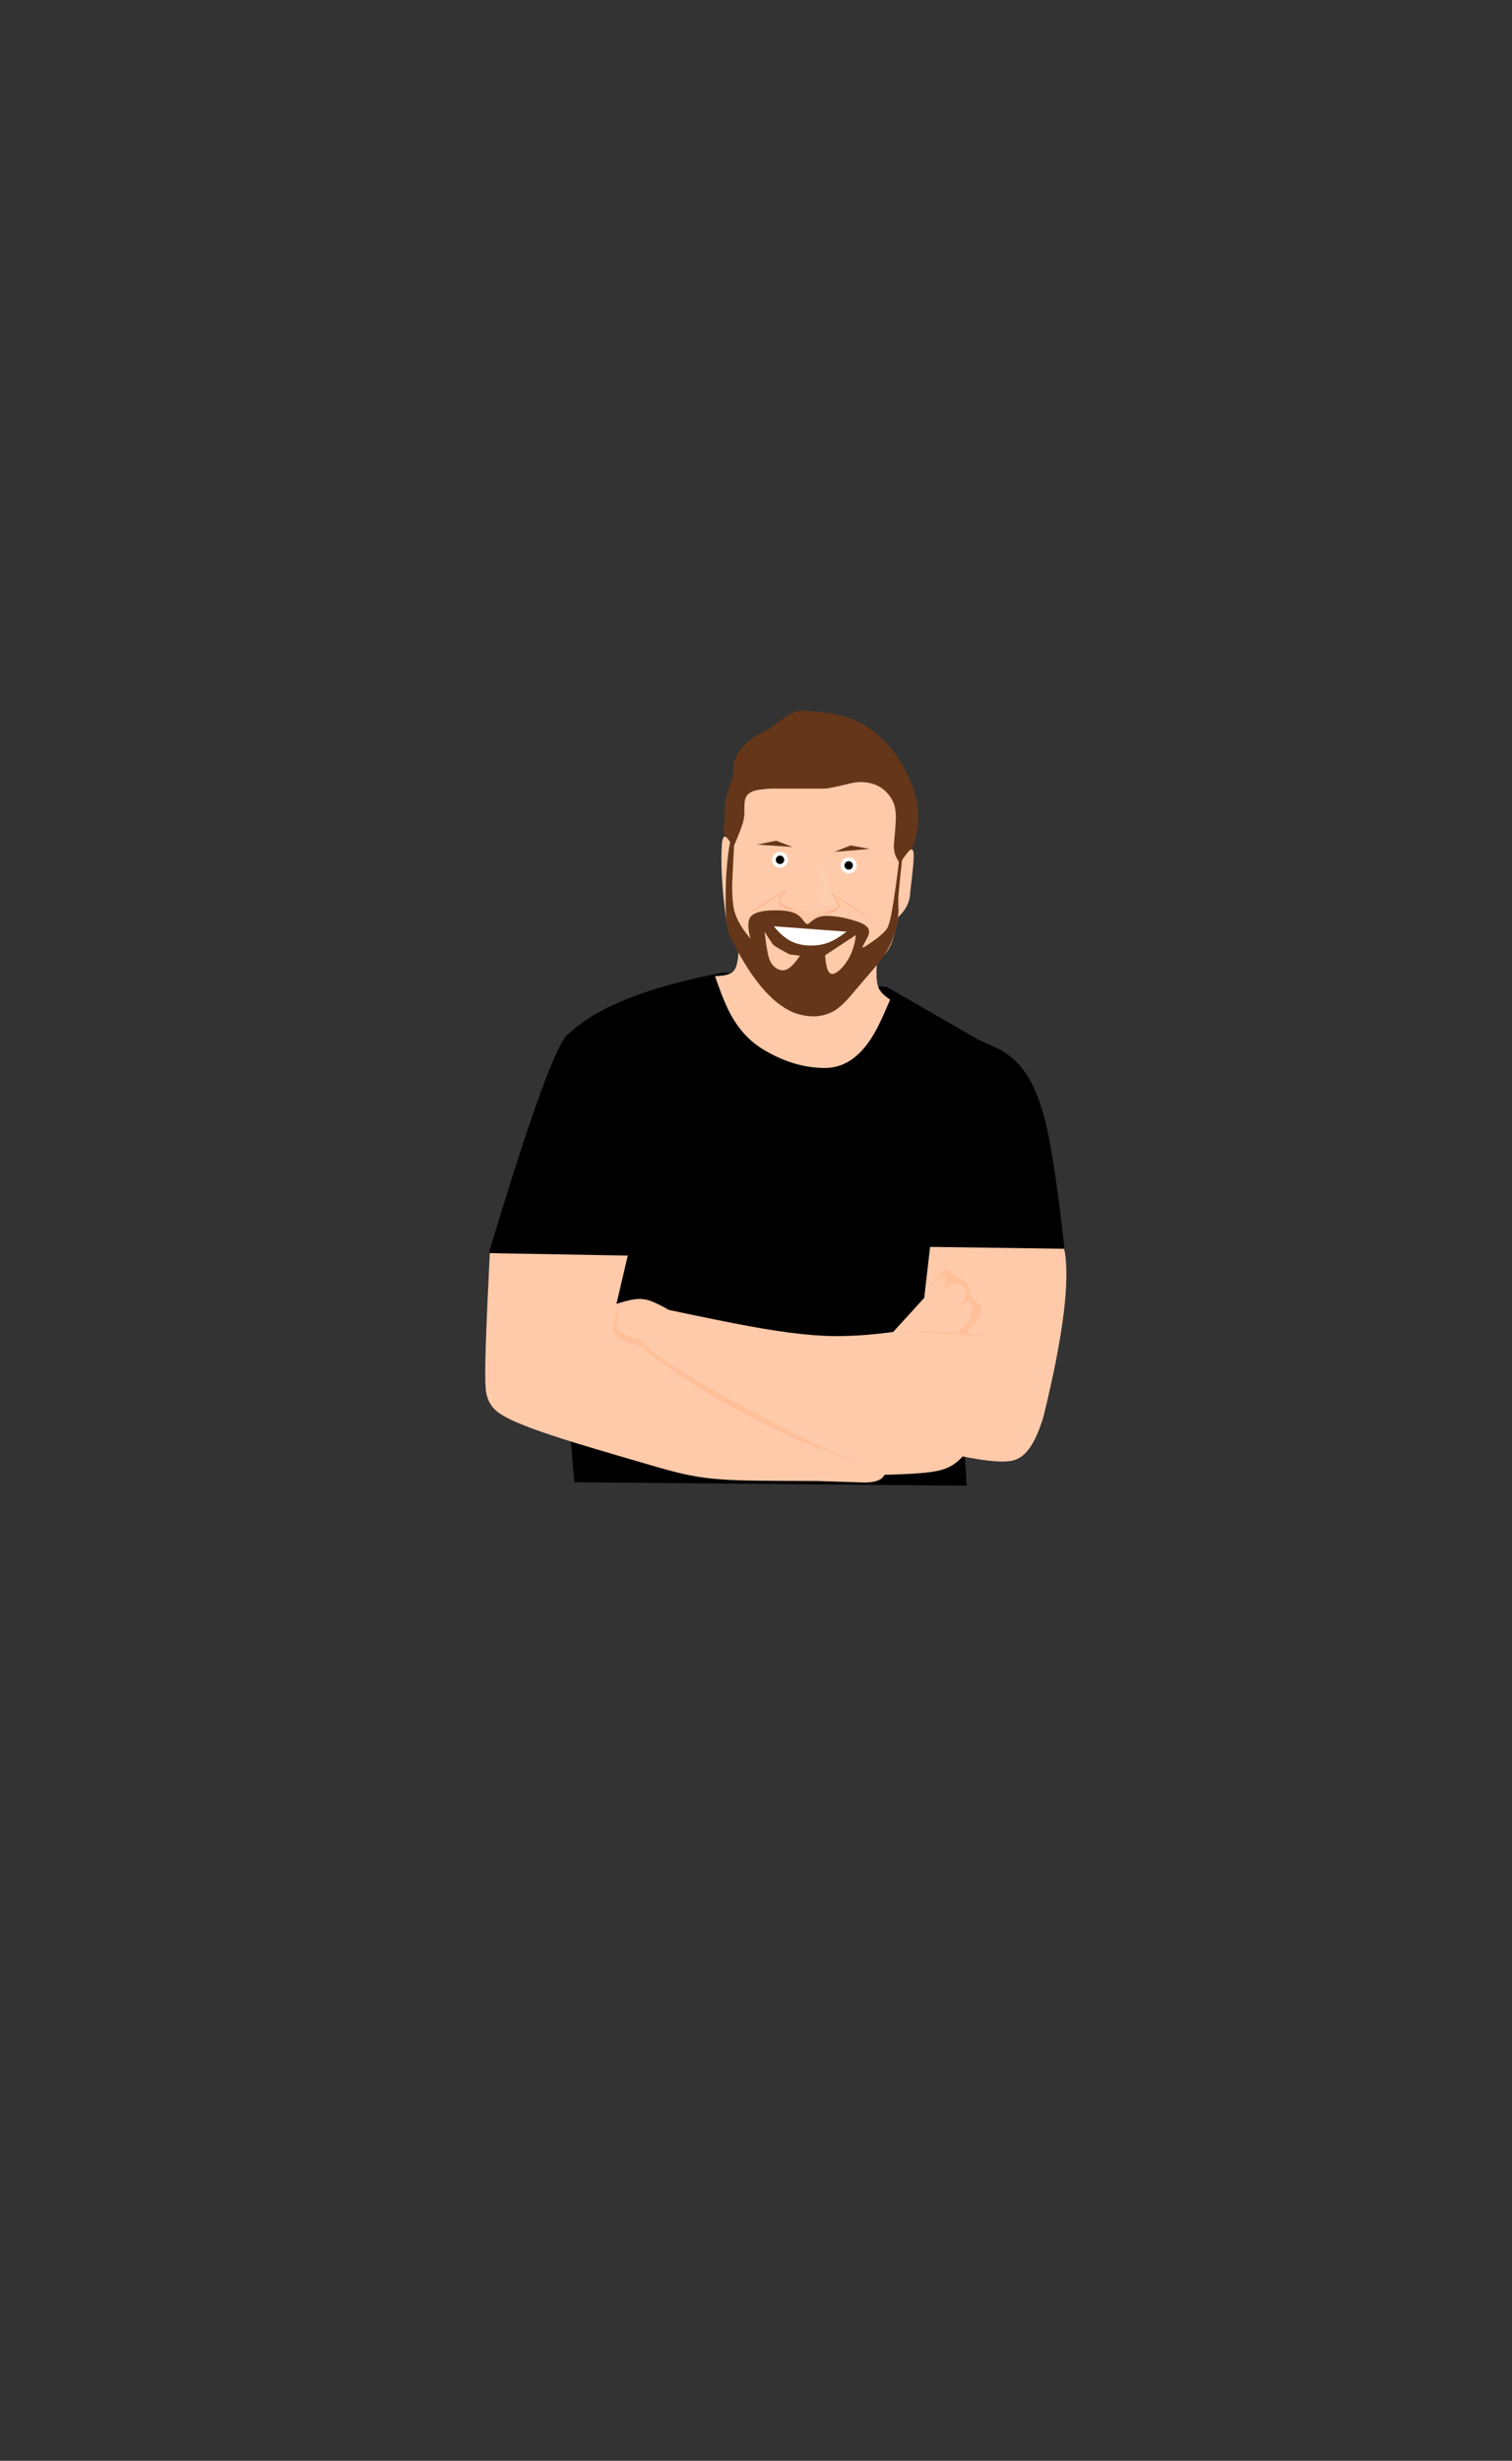 <?xml version='1.0' encoding='utf-8'?>
<svg xmlns="http://www.w3.org/2000/svg" version="1.1" width="600px" height="976px" viewBox="0 0 600 976"><rect x="0" y="0" width="600" height="976" fill="#333333" stroke="none"/> <g id="layer1"> <g style="fill:rgb(0,0,0); fill-opacity:1.0; stroke-linejoin: miter"> <path d="M213.1,587.755Q233.08,587.931,224.804,587.858L213.18,587.755 M286.986,385.71Q242.473,394.135,225.867,409.848Q219.275,412.893,194.092,496.593L221.609,511.968L227.893,587.885L383.613,589.261L377.959,496.556L422.511,496.055Q417.964,455.081,414.093,442.104Q409.604,425.813,401.255,419.319Q399.503,417.842,396.671,416.22L388.351,412.421L352.003,391.49L287.196,385.728"/> </g> <g style="fill:rgb(101,54,25); fill-opacity:1.0; stroke-linejoin: miter"> <path d="M319.83,281.913Q316.17,281.732,313.795,283.02Q313.043,283.112,305.725,288.716L299.844,291.837Q294.106,295.931,291.868,300.449Q291.368,301.606,291.201,302.858Q290.979,308.006,290.717,308.471Q287.833,316.723,287.963,317.396Q287.569,319.202,287.531,325.406L287.168,328.413Q287.145,329.376,287.471,330.867Q289.469,338.893,289.648,340.203L290.958,348.253L355.715,352.556Q363.838,334.571,364.274,326.314Q365.132,316.928,359.528,306.119Q353.455,294.087,343.37,287.802Q336.061,282.894,319.851,281.913"/> </g> <g style="fill:rgb(255,202,169); fill-opacity:1.0; stroke-linejoin: miter"> <path d="M341.315,310.178Q339.607,310.25,337.912,310.575Q328.969,312.826,327.05,312.791L305.824,312.789Q300.512,313.028,298.456,313.981Q296.417,314.841,295.783,316.766Q295.336,317.437,295.381,323.122Q295.25,324.447,294.94,325.696Q294.711,327.393,291.036,336.02L288.995,332.909Q288.385,332.071,287.844,331.858Q286.893,331.452,286.492,334.324Q285.682,345.916,287.89,362.552Q289.218,371.763,293.103,376.808Q292.793,383.571,291.066,385.157Q289.61,387.016,283.738,387.161Q286.38,394.818,288.132,398.61Q293.206,410.247,302.572,416.05Q314.785,423.514,327.103,423.581Q340.716,423.706,349.214,405.453Q350.648,402.556,353.215,396.488Q349.034,393.635,348.453,391.229Q347.464,388.433,348.016,381.389Q351.848,378.347,353.246,375.268Q354.751,372.391,356.417,363.765Q361.087,359.411,361.174,354.021Q363.009,339.626,362.455,337.9Q362.108,336.277,361.055,337.243Q360.329,337.624,357.076,342.417Q355.976,340.848,355.505,339.694Q354.715,337.859,354.691,335.253Q355.763,323.793,355.454,322.886Q355.254,319.744,354.351,317.864Q350.42,310.233,341.43,310.174"/> </g> <g style="fill:rgb(101,54,25); fill-opacity:1.0; stroke-linejoin: miter"> <path d="M291.205,328.684Q289.003,333.843,288.125,348.342Q287.49,365.064,289.168,370.182Q301.324,395.953,315.032,401.652Q324.256,404.936,331.264,400.776Q333.821,399.182,336.799,395.822L347.212,383.642Q349.269,381.16,350.596,379.218Q354.558,373.742,355.971,366.111Q356.43,363.643,356.57,361.357Q356.307,357.008,356.646,354.014Q356.973,349.914,358.182,338.962L356.82,341.134Q353.827,365.068,352.5,367.006Q352.144,369.72,343.384,375.348Q342.152,376.027,342.202,375.63L344.498,371.289Q345.029,369.896,344.817,369.019Q344.46,367.247,341.383,365.929Q334.048,363.275,327.918,363.244Q325.82,363.291,324.428,363.9Q323.236,364.347,320.963,366.264Q320.604,366.522,320.193,366.455Q319.801,366.319,319.514,365.981Q317.92,363.938,317.394,363.499Q316.606,362.786,315.916,362.447Q313.886,361.37,310.173,361.111Q300.961,360.706,298.297,363.176Q295.903,365.082,297.784,372.292Q291.614,365.063,290.96,358.875Q290.504,355.843,290.558,351.619Q290.417,351.59,291.435,332.71Q291.558,328.972,291.254,328.703"/> </g> <g style="fill:rgb(255,202,169); fill-opacity:1.0; stroke-linejoin: miter"> <path d="M339.656,370.833L327.399,378.903Q327.796,383.938,328.909,385.527Q329.942,387.006,332.093,385.596Q334.999,383.539,337.156,379.438Q339.047,375.821,339.654,370.848"/> </g> <g style="fill:rgb(255,202,169); fill-opacity:1.0; stroke-linejoin: miter"> <path d="M317.449,379.044L313.275,378.53Q308.789,376.106,307.674,375.339Q306.851,374.8,306.434,374.211L303.399,369.591Q304.424,377.908,305.137,379.929Q305.978,382.625,307.99,383.985Q310.289,385.487,312.474,384.375Q314.624,383.247,317.443,379.055"/> </g> <g style="fill:rgb(255,255,255); fill-opacity:1.0; stroke-linejoin: miter"> <path d="M307.07,367.374Q310.03,371.091,313.247,372.95Q316.231,374.679,320.339,374.983Q324.594,375.265,328.29,373.994Q331.457,372.952,335.912,369.523L307.12,367.378"/> </g> <g style="fill:rgb(255,255,255); fill-opacity:1.0; stroke-linejoin: miter"> <path d="M309.55,337.848Q308.24,337.86,307.307,338.759Q306.391,339.682,306.362,340.991Q306.369,342.3,307.27,343.238Q308.2,344.159,309.507,344.186Q310.817,344.176,311.751,343.277Q312.668,342.356,312.699,341.046Q312.693,339.738,311.794,338.799Q310.864,337.876,309.558,337.848"/> </g> <g style="fill:rgb(0,0,0); fill-opacity:1.0; stroke-linejoin: miter"> <path d="M309.543,339.344Q308.85,339.35,308.354,339.827Q307.869,340.325,307.858,341.006Q307.865,341.699,308.337,342.19Q308.825,342.673,309.517,342.69Q310.209,342.684,310.706,342.207Q311.191,341.71,311.203,341.029Q311.196,340.336,310.724,339.844Q310.223,339.355,309.544,339.344"/> </g> <g style="fill:rgb(255,255,255); fill-opacity:1.0; stroke-linejoin: miter"> <path d="M336.801,340.085Q335.491,340.096,334.558,340.996Q333.643,341.918,333.613,343.228Q333.621,344.536,334.521,345.474Q335.452,346.396,336.758,346.422Q338.069,346.412,339.003,345.514Q339.92,344.592,339.951,343.283Q339.944,341.974,339.045,341.036Q338.116,340.113,336.81,340.085"/> </g> <g style="fill:rgb(0,0,0); fill-opacity:1.0; stroke-linejoin: miter"> <path d="M336.794,341.581Q336.102,341.587,335.606,342.063Q335.121,342.562,335.109,343.242Q335.117,343.935,335.589,344.426Q336.077,344.91,336.769,344.926Q337.461,344.921,337.957,344.444Q338.443,343.946,338.455,343.265Q338.447,342.572,337.976,342.081Q337.474,341.592,336.796,341.581"/> </g> <g style="fill:rgb(101,54,25); fill-opacity:1.0; stroke-linejoin: miter"> <path d="M337.498,335.31L331.087,337.881L345.071,336.705L337.512,335.313"/> </g> <g style="fill:rgb(101,54,25); fill-opacity:1.0; stroke-linejoin: miter"> <path d="M308.019,333.455L314.47,335.915L300.477,334.98L308.004,333.458"/> </g> <g style="fill:rgb(250,84,34); fill-opacity:0.224; stroke-linejoin: miter"> <path d="M312.413,352.495Q303.956,357.507,296.658,362.539L301.134,360.02L311.322,353.35L311.325,353.35Q309.577,355.415,309.185,356.373Q308.681,357.489,309.134,358.254Q309.752,359.319,311.834,360.144Q313.401,360.763,314.718,360.763Q315.089,360.763,315.439,360.714Q312.21,359.713,311.036,359.116Q309.678,358.455,309.459,357.782Q309.212,357.12,309.732,356.214Q309.879,355.849,312.416,352.495 Z M329.581,354.106L329.59,354.118Q331.94,357.225,332.232,357.759Q332.801,358.728,332.528,359.42Q332.275,360.106,330.868,360.773Q329.744,361.329,326.568,362.326Q326.914,362.373,327.279,362.373Q328.603,362.373,330.173,361.751Q332.281,360.913,332.884,359.827Q333.32,359.049,332.771,357.89Q332.339,356.931,330.673,354.963L330.677,354.963L340.854,361.625L345.326,364.142Q337.945,359.058,329.584,354.106 Z"/> </g> <g style="fill:rgb(237,227,224); fill-opacity:1.0; stroke-linejoin: miter"> <path d="M323.887,359.718L324.364,360.327L324.207,360.055Q324.169,359.994,324.127,359.939Q324.02,359.803,323.888,359.718"/> </g> <g style="fill:rgb(237,227,224); fill-opacity:0.106; stroke-linejoin: miter"> <path d="M323.282,340.982Q323.405,342.534,323.773,344.699Q323.946,345.255,324.052,345.966Q324.377,346.775,324.598,347.712L325.045,348.595L325.216,349.939Q325.278,350.348,325.404,350.8Q325.434,350.964,325.439,351.15Q325.397,352.002,325.47,352.665Q325.459,352.939,325.382,353.168L324.936,354.052Q324.5,354.476,323.913,355.262Q323.608,355.908,323.673,355.855Q323.695,355.981,323.881,356.104Q324.995,356.68,325.476,357.075Q325.702,357.304,325.722,357.975Q325.617,358.508,325.207,358.937L322.791,361.249L320.832,362.735Q320.05,363.532,319.964,363.876Q321.284,363.497,322.119,362.925L322.537,362.595Q322.797,362.231,323.006,362.057L325.295,360.42Q325.787,359.697,326.035,359.582Q326.932,359.244,327.349,359.172Q329.212,359.229,329.943,359.174L330.852,358.861Q331.34,358.308,331.493,357.416Q331.501,356.774,331.349,356.208L330.861,354.867Q330.178,353.872,330.076,353.594Q329.479,351.985,328.974,349.754L328.049,347.616L327.964,347.252L323.33,341.046"/> </g> <g style="fill:rgb(255,59,0); fill-opacity:0.035; stroke-linejoin: miter"> <path d="M314.292,361.042Q318.007,365.862,320.578,365.893Q321.846,365.922,323.345,364.853Q324.628,363.966,326.987,361.33L314.316,361.042"/> </g> <g style="fill:rgb(255,202,169); fill-opacity:1.0; stroke-linejoin: miter"> <path d="M369.083,494.544L366.756,514.769L354.412,528.292Q343.527,529.754,334.658,529.883Q320.574,530.352,296.531,525.84Q286.121,523.949,265.383,519.534Q258.559,515.589,255.542,515.332Q252.261,514.617,244.615,517.177L249.115,497.989L194.465,497.021L194.367,497.166Q192.034,543.097,192.703,549.941Q192.897,557.585,199.32,561.252Q204.96,564.855,223.178,570.656Q230.095,572.962,261.404,582.05Q269.114,584.268,274.497,585.267Q281.853,586.689,291.881,587.049Q295.712,587.337,324.111,587.399L341.243,587.934Q349.264,588.409,351.043,584.922Q368.023,584.558,373.036,583.129Q378.046,582.028,382.035,577.648Q397.908,580.853,402.793,578.997Q409.681,576.822,414.105,561.736Q425.966,513.467,422.311,495.29L369.47,494.549"/> </g> <g style="fill:rgb(255,98,0); fill-opacity:0.094; stroke-linejoin: miter"> <path d="M375.598,503.776Q373.44,503.776,366.618,513.392Q371.854,506.321,373.953,506.176Q374.115,506.155,374.26,506.155Q375.318,506.155,375.504,507.298Q375.58,507.856,375.442,508.605Q375.37,509.139,374.794,511.072Q374.729,511.333,374.791,511.356Q376.975,509.135,378.55,509.007Q378.767,508.991,378.978,508.991Q380.941,508.991,382.416,510.381Q383.691,511.671,383.291,513.427Q382.968,515.093,380.704,518.197Q380.687,518.233,380.708,518.233Q380.737,518.233,380.842,518.161Q381.815,517.428,382.226,517.18Q382.651,516.914,383.01,516.752Q383.662,516.46,384.136,516.46Q384.298,516.46,384.439,516.494Q385.822,516.903,385.955,519.484Q386.205,523.67,380.003,528.053L381.218,528.718L381.218,528.718Q381.153,528.715,381.088,528.712Q373.542,528.337,354.141,527.981L354.138,527.981L382.445,529.389L382.445,529.389L382.752,529.558Q382.813,529.484,382.874,529.411L382.877,529.411L391.279,529.829L391.279,529.829Q389.277,529.375,387.196,529.156Q385.616,528.981,383.349,528.838L383.345,528.838Q387.28,524.047,388.533,522.021Q389.927,519.852,389.571,518.746Q389.441,518.255,388.98,517.74L386.435,515.355Q385.765,514.662,385.36,513.984Q385.007,513.39,384.815,512.712L384.092,509.643Q383.838,508.931,383.468,508.54Q383.126,508.154,382.444,507.787Q379.5,506.508,379.325,506.317Q378.923,506.072,378.566,505.752L376.937,504.206Q376.356,503.796,375.839,503.796Q375.831,503.796,375.824,503.796L375.781,503.795Q375.694,503.776,375.598,503.776 Z M246.911,516.444Q243.781,521.285,243.358,525.862Q243.102,529.047,246.095,531.014Q248.304,532.55,254.533,534.072Q270.821,548.183,299.725,563Q306.697,566.531,319.333,572.454L351.171,584.212L351.171,584.212Q325.706,574.769,307.906,564.837Q258.34,538.633,254.81,531.958Q254.924,531.738,249.053,529.931Q247.95,529.514,247.054,528.94Q242.656,527.075,246.913,516.444 Z"/> </g> </g> </svg>